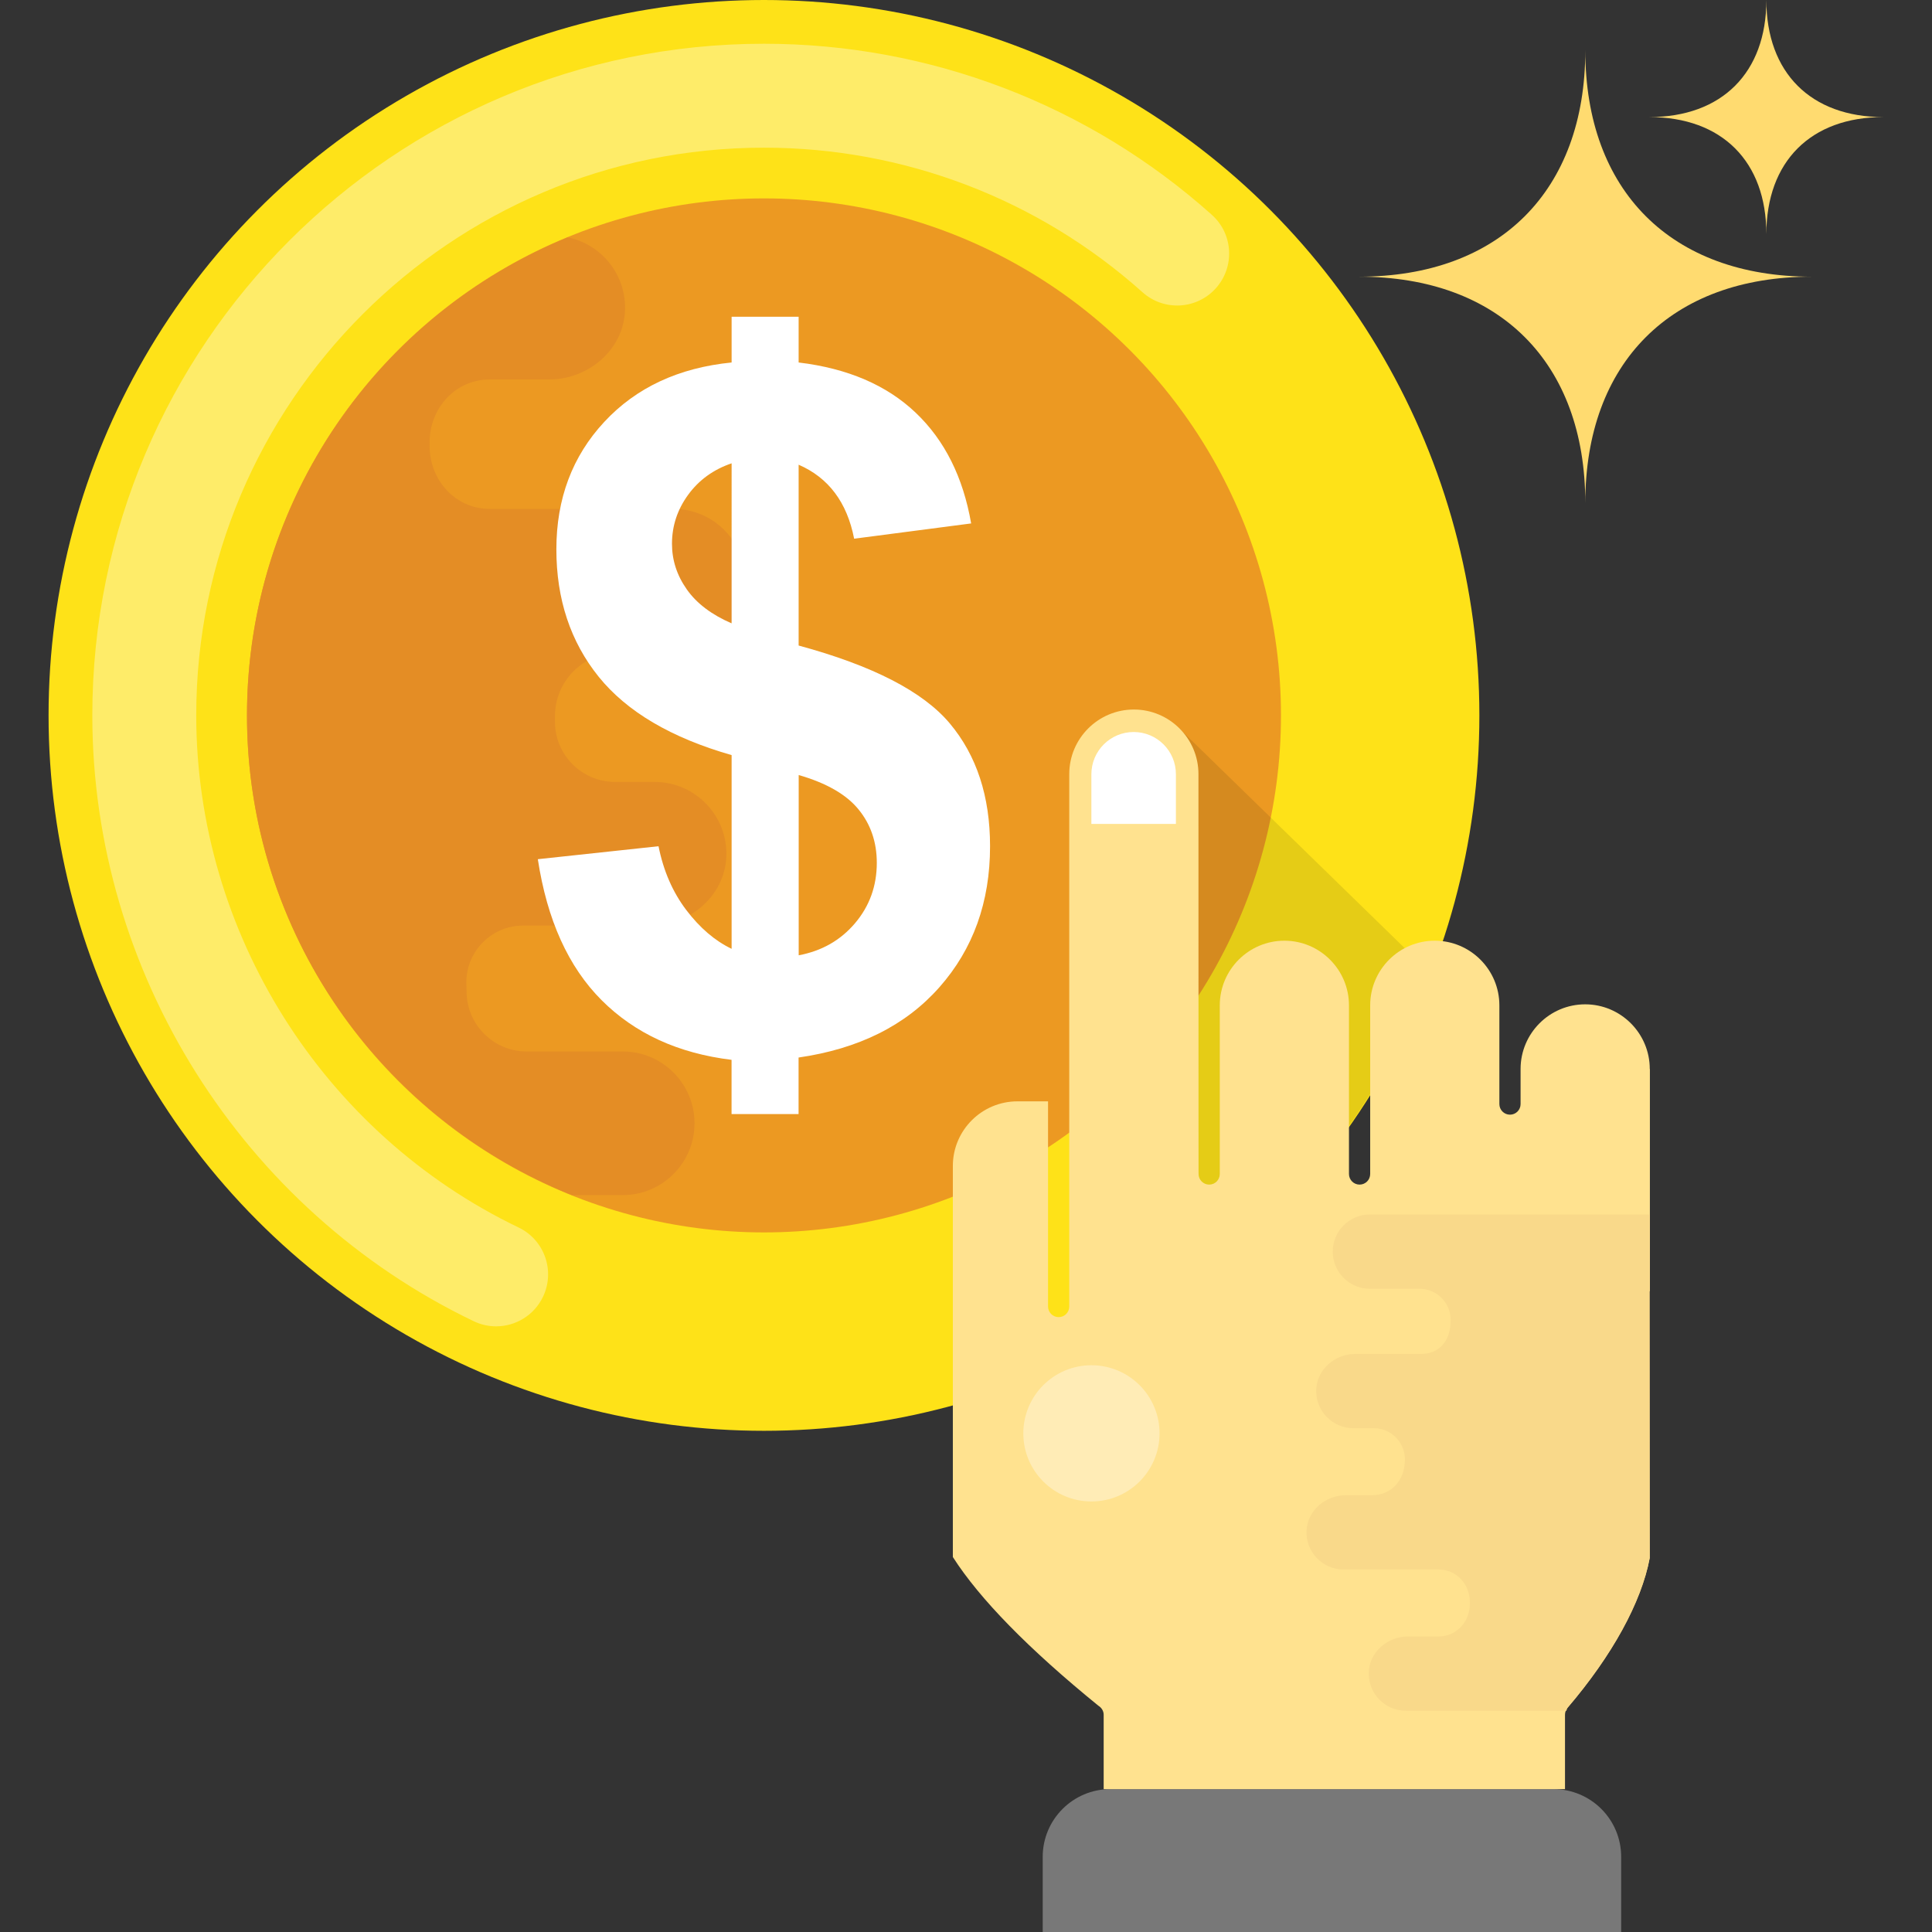 <?xml version="1.0" encoding="iso-8859-1"?>
<!-- Generator: Adobe Illustrator 19.0.0, SVG Export Plug-In . SVG Version: 6.00 Build 0)  -->
<svg version="1.1" id="Capa_1" xmlns="http://www.w3.org/2000/svg" xmlns:xlink="http://www.w3.org/1999/xlink" x="0px" y="0px"
	 viewBox="0 0 510.128 510.128" style="enable-background:new 0 0 510.128 510.128;" xml:space="preserve">
<rect x="0" y="0" width="510.128" height="510.128" fill="#333333" stroke="none"/>
<path style="fill:#787878;" d="M410.168,472.4h-116.96c-9.888,0-17.888,8.016-17.888,17.888v19.84h152.736v-19.84
	C428.056,480.4,420.056,472.4,410.168,472.4z"/>
<g>
	<path style="fill:#FFDB70;" d="M418.584,132.816c0-37.088,22.672-59.76,59.76-59.76c-37.088,0-59.76-22.672-59.76-59.76
		c0,37.088-22.672,59.76-59.76,59.76C395.912,73.056,418.584,95.728,418.584,132.816z"/>
	<path style="fill:#FFDB70;" d="M466.392,61.824c0-19.184,11.728-30.912,30.912-30.912c-19.184,0-30.912-11.728-30.912-30.912
		c0,19.184-11.728,30.912-30.912,30.912C454.664,30.912,466.392,42.624,466.392,61.824z"/>
</g>
<circle style="fill:#FEE218;" cx="201.72" cy="188.896" r="188.896"/>
<circle style="fill:#EC9922;" cx="201.72" cy="188.896" r="136.512"/>
<g style="opacity:0.35;">
	<path style="fill:#FFFFFF;" d="M131,350.208c-2,0-4.016-0.432-5.936-1.36C63.896,319.488,24.376,256.704,24.376,188.88
		c0-97.776,79.552-177.328,177.344-177.328c43.728,0,85.712,16.048,118.256,45.168c5.648,5.056,6.128,13.728,1.072,19.376
		s-13.728,6.128-19.376,1.072c-27.504-24.624-62.992-38.176-99.952-38.176c-82.656,0-149.904,67.248-149.904,149.888
		c0,57.328,33.408,110.4,85.12,135.232c6.832,3.28,9.712,11.472,6.432,18.304C141.016,347.328,136.104,350.208,131,350.208z"/>
</g>
<path style="fill:#E48D25;" d="M65.224,188.896c0,57.44,35.52,106.496,85.76,126.656h13.44c10.48,0,18.96-8.496,18.96-18.96
	s-8.496-18.96-18.96-18.96h-25.376c-8.768,0-15.904-7.168-15.856-15.952v-0.208c0-0.384-0.016-0.768-0.032-1.152
	c-0.528-8.64,6.336-15.936,14.992-15.936h33.6c10.272,0,19.472-7.696,20.016-17.936c0.576-10.944-8.128-19.984-18.944-19.984h-10.4
	c-8.816,0-15.952-7.168-15.888-15.984v-1.104v-0.224c-0.048-9.28,7.488-16.864,16.768-16.864h13.424
	c10.272,0,19.472-7.696,20.016-17.936c0.576-10.944-8.128-19.984-18.944-19.984h-48.48c-9.168,0-16-7.696-15.888-16.864
	c0-0.08,0-0.144,0-0.224s0-0.144,0-0.224c-0.112-9.168,6.72-16.864,15.888-16.864H145c10.272,0,19.472-7.696,20.016-17.936
	c0.496-9.616-6.16-17.76-15.136-19.584C100.216,83.056,65.224,131.856,65.224,188.896z"/>
<path style="fill:#FFFFFF;" d="M193.176,250.528v-51.152c-15.952-4.56-27.648-11.456-35.104-20.688
	c-7.44-9.248-11.168-20.464-11.168-33.648c0-13.344,4.208-24.56,12.64-33.632s19.632-14.304,33.632-15.696v-12.08h17.696v12.08
	c12.944,1.552,23.232,5.968,30.896,13.248s12.528,17.024,14.656,29.248l-30.896,4.032c-1.872-9.6-6.752-16.112-14.656-19.536v47.744
	c19.536,5.296,32.848,12.144,39.92,20.576s10.624,19.232,10.624,32.416c0,14.736-4.464,27.152-13.376,37.232
	c-8.912,10.096-21.312,16.272-37.184,18.56v14.928H193.16v-14.32c-14.08-1.712-25.52-6.96-34.304-15.744s-14.4-21.2-16.848-37.232
	l31.872-3.424c1.296,6.512,3.744,12.128,7.328,16.848S188.776,248.416,193.176,250.528z M193.176,122.336
	c-4.8,1.632-8.624,4.4-11.472,8.304c-2.848,3.904-4.272,8.224-4.272,12.944c0,4.32,1.296,8.32,3.904,12.032s6.56,6.688,11.84,8.976
	V122.336z M210.872,252.24c6.112-1.136,11.072-3.968,14.896-8.48c3.824-4.512,5.744-9.824,5.744-15.936
	c0-5.456-1.6-10.16-4.816-14.096c-3.216-3.952-8.48-6.976-15.808-9.088v47.6H210.872z"/>
<g style="opacity:0.1;">
	<path style="fill:#010101;" d="M311.224,192.192l-10.56,29.52v119.312h12.688c28.768-21.152,51.28-50.176,64.4-84L311.224,192.192z
		"/>
</g>
<path style="fill:#FFE28F;" d="M435.608,282.256c0-9.408-7.648-17.072-17.056-17.072s-17.056,7.664-17.056,17.072
	c0,3.216,0,5.952,0,9.264c0,1.552-1.248,2.8-2.8,2.8s-2.8-1.264-2.8-2.8c0-9.728,0-16.368,0-26.064
	c0-9.408-7.648-17.072-17.056-17.072s-17.056,7.664-17.056,17.072v44.528c0,1.552-1.248,2.8-2.8,2.8s-2.8-1.264-2.8-2.8v-44.528
	c0-9.408-7.648-17.072-17.056-17.072s-17.056,7.664-17.056,17.072v44.528c0,1.552-1.248,2.8-2.8,2.8s-2.8-1.264-2.8-2.8
	c0,0-0.032,1.152-0.032-105.6c0-9.392-7.648-17.04-17.056-17.04s-17.056,7.648-17.056,17.04V288v56.976c0,1.552-1.248,2.8-2.8,2.8
	s-2.8-1.264-2.8-2.8V290.8h-8.08c-9.408,0-17.056,7.648-17.056,17.056V411.12c7.088,11.088,20.016,24.288,38.432,39.264
	c0.816,0.496,1.392,1.376,1.392,2.384V472.4h121.808v-19.632c0-0.672,0.24-1.312,0.672-1.824
	c11.792-13.808,19.504-27.84,21.696-39.536l-0.048-70.368c0-0.096,0.096-0.144,0.096-0.24v-58.544H435.608z"/>
<path style="fill:#FFFFFF;" d="M299.336,193.28c-6.16,0-11.168,4.992-11.168,11.168v13.104h22.32v-13.104
	C310.504,198.272,305.496,193.28,299.336,193.28z"/>
<g style="opacity:0.35;">
	<circle style="fill:#FFFFFF;" cx="288.184" cy="378.464" r="17.984"/>
</g>
<path style="fill:#F9D98A;" d="M435.608,320.672h-73.904c-5.424,0-9.808,4.4-9.808,9.808c0,5.424,4.4,9.808,9.808,9.808h13.12
	c4.544,0,8.24,3.712,8.208,8.256v0.096c0,5.968-3.536,8.848-7.744,8.848h-17.392c-5.312,0-10.08,3.984-10.352,9.28
	c-0.288,5.664,4.208,10.336,9.808,10.336h5.376c4.56,0,8.256,3.712,8.224,8.272c-0.048,6.128-4.128,9.424-8.672,9.424h-6.944
	c-5.312,0-10.08,3.984-10.352,9.28c-0.304,5.664,4.208,10.336,9.808,10.336h25.088c4.752,0,8.288,3.984,8.224,8.72
	c0,0.032,0,0.08,0,0.112c0,0.048,0,0.08,0,0.112c0.048,4.752-3.488,8.736-8.224,8.736h-8.112c-5.312,0-10.08,3.984-10.352,9.28
	c-0.288,5.664,4.208,10.336,9.808,10.336h42.368c0.112-0.272,0.112-0.608,0.304-0.832c11.792-13.808,19.504-27.84,21.696-39.536
	l-0.048-70.368c0-0.096,0.096-0.144,0.096-0.24v-20.064H435.608z"/>
<g>
</g>
<g>
</g>
<g>
</g>
<g>
</g>
<g>
</g>
<g>
</g>
<g>
</g>
<g>
</g>
<g>
</g>
<g>
</g>
<g>
</g>
<g>
</g>
<g>
</g>
<g>
</g>
<g>
</g>
</svg>
